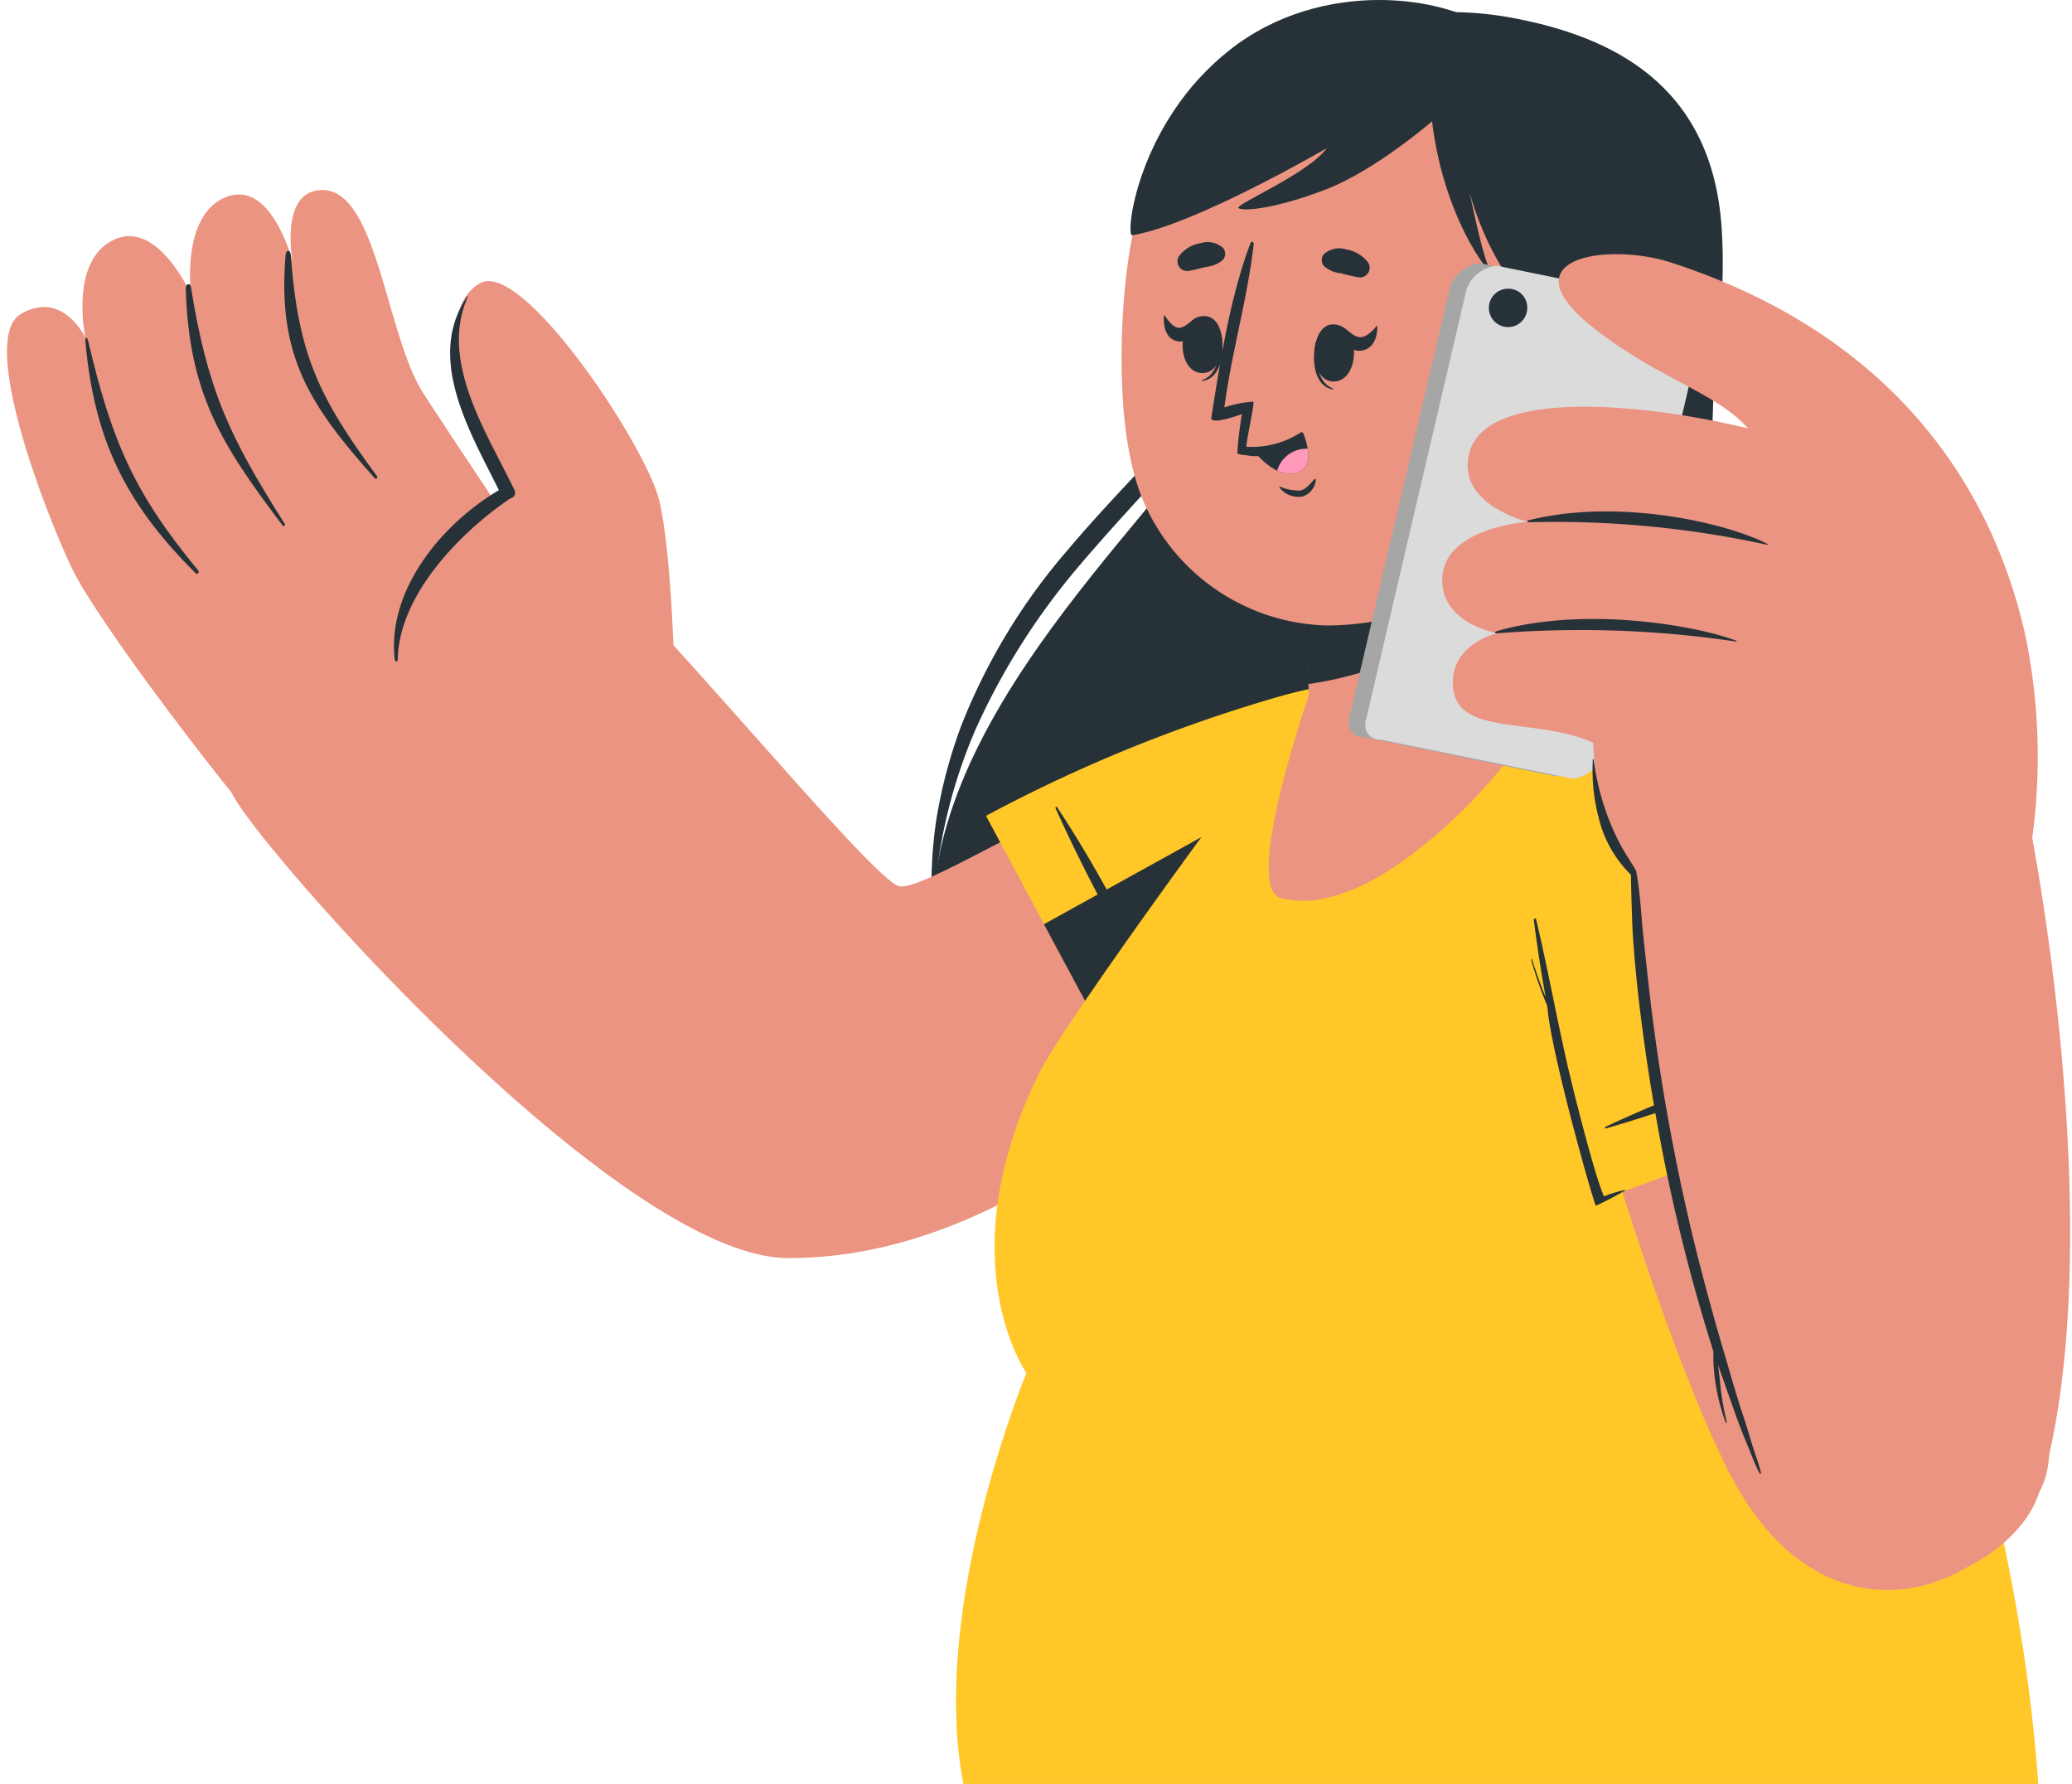 <svg xmlns="http://www.w3.org/2000/svg" width="230" height="198" fill="none"><path fill="#263238" d="M142.87 8.72c5.89-6.91 15.98-8.58 25.73-6.6 9.76 1.97 21.45 6.89 22.51 23.2.88 13.26-3.2 26.18-3.2 40.96 0 14.79 16.74 50.8-10.04 68.38-24.06 15.79-72.82 1.29-74.32-31.21-1.18-25.76 29.37-49.58 32.59-59.77 3.21-10.2.27-27.4 6.73-34.96Z"/><path fill="#263238" d="M138.47 23.26c-.18 7.37-1.25 14.83-4.26 21.78a20.89 20.89 0 0 1-3.04 4.9 75.56 75.56 0 0 1-3.7 4.25c-2.53 2.76-5.03 5.5-7.45 8.34a76 76 0 0 0-11.78 18.53 58.25 58.25 0 0 0-4.68 21.3c-.3-3.7-.19-7.42.33-11.1a54.7 54.7 0 0 1 2.85-10.82 67.45 67.45 0 0 1 11.63-19.23c2.42-2.88 4.98-5.64 7.54-8.37 2.56-2.73 5.15-5.33 6.73-8.52a46.86 46.86 0 0 0 3.7-10.27 87.81 87.81 0 0 0 2.13-10.8Zm51.97 13.2c-.18 7.52-.66 15.03-.46 22.5.1 3.71.4 7.42.94 11.1.56 3.63 1.64 7.25 2.55 10.91.9 3.67 1.71 7.39 2.3 11.13.58 3.77.83 7.58.73 11.4a40.4 40.4 0 0 1-2.13 11.23 28.55 28.55 0 0 1-6.27 9.52 30.11 30.11 0 0 0 5.32-9.84c1-3.56 1.5-7.25 1.47-10.95a96.39 96.39 0 0 0-3.47-22.02c-.85-3.65-1.94-7.27-2.46-11.12a72.58 72.58 0 0 1-.57-11.37c.22-7.53.9-15.04 2.05-22.5Z"/><path fill="#EB9481" d="M151.7 99.7c-24.5 26.97-44.5 39.92-64.2 39.92-18.74 0-58.77-45.5-61.71-51.49-2.54-5.18 30.33-33.5 35.38-29.97 8.52 5.9 35.85 40.06 38.75 40.22 2.9.16 13.57-6.9 39.27-18.93 15.62-7.3 29.55 1.55 12.5 20.25Z"/><path fill="#EB9481" d="M29.6 92.62C26 88.72 10.9 69.26 7.9 62.9c-3-6.35-10.25-25.25-5.62-28.03 4.63-2.78 7.19 2.58 7.19 2.58S7.67 29 12.59 26.63c4.92-2.38 8.63 6.09 8.63 6.09s-1.21-8.82 3.86-10.85c5.07-2.02 7.39 7.14 7.39 7.14s-1.5-8.02 3.39-7.92c5.87.11 6.94 15.2 10.77 21.97.86 1.54 19.8 29.83 19.8 29.83L29.6 92.62Z"/><path fill="#263238" d="M32.27 28.23c.82 11.1 3.1 15.81 9.58 24.62.13.17-.1.4-.24.24-7.17-8.06-10.88-13.55-9.9-24.85.07-.55.51-.54.56 0Zm-11.08 3.61c1.85 11.46 4.26 16.59 10.43 26.32.08.13-.14.3-.24.17-6.83-9.05-10.4-14.62-10.76-26.3-.02-.54.48-.72.57-.19ZM9.81 37.95c2.6 10.96 5.02 16.7 12.2 25.37.17.22-.12.48-.3.29-8.18-8.14-11.25-15.29-12.22-25.57-.06-.68.16-.78.32-.1Z"/><path fill="#EB9481" d="M74.88 75.6s-.25-13.95-1.7-20.05c-1.47-6.1-15.22-26.84-19.92-24.11-6 3.52-.4 17.04 3.2 23.33 0 0-13.85 8.14-11.97 18.73 1.89 10.58 30.38 2.1 30.38 2.1Z"/><path fill="#263238" d="M51.93 32.94c-3.2 7.16 2.13 15.1 5.17 21.43a.65.65 0 0 1-.47.95c-5.6 3.8-12.4 10.78-12.48 17.92a.16.16 0 0 1-.32 0C42.9 65.57 49 58.16 55.38 54.4c-3.2-6.47-8.17-14.65-3.51-21.52l.06.06Z"/><path fill="#FFC727" d="m109.45 90.54 19.69 36.73s26.7-25.92 30.95-36.73c4.26-10.81-.33-18.66-19.32-12.88a166.24 166.24 0 0 0-31.32 12.88Z"/><path fill="#263238" d="M133.69 119.6c-.97-1.98-1.82-4.04-2.84-6.02a253.1 253.1 0 0 0-3.08-5.88c-2.13-3.92-4.26-7.85-6.47-11.72a141.42 141.42 0 0 0-3.95-6.39c-.06-.1-.24 0-.19.08 3.62 8.08 8 15.82 12.36 23.52 1.27 2.22 2.7 4.34 4.03 6.54.04.05.19-.05.14-.12Z"/><path fill="#263238" d="M160.1 90.54c-4.27 10.81-30.96 36.73-30.96 36.73l-13.26-24.7 43.74-24.2c2.52 2.62 2.49 7.07.47 12.17Z"/><path fill="#FFC727" d="M113.94 152.38s-10.83 25.9-7 45.6h119.32c-3.87-53.56-30.58-99.6-46.35-114.5-12.72-12.02-26.11-10.94-35.43-4.8-2.2 1.46-26.41 34.92-29.03 40.21-10.4 20.9-1.51 33.48-1.51 33.48Z"/><path fill="#EB9481" d="M145.3 77.1s-7.45 21.45-3.12 22.57c10.75 2.77 25.19-14.8 26.05-16.59.22-.46 1.17-12.46 1.89-21.8l.8-10.92-26.54 9.1.85 16.46.08 1.19Z"/><path fill="#263238" d="m144.34 59.47.85 16.45c5.4-.75 17.28-3.68 24.88-14.64.46-6.01.81-10.92.81-10.92l-3.32 1.06-23.22 8.05Z"/><path fill="#EB9481" d="M124.57 36.43c-.32 8.36.5 15.12 2.54 19.62a22.8 22.8 0 0 0 19.8 13.35c3.2.12 12.4-.72 19.06-5.79 5.18-3.94 8.3-11.05 10.07-23.54 4.05-28.57-9.02-38.18-21.9-39.33-12.88-1.15-28.5 6.86-29.57 35.69Z"/><path fill="#263238" d="M131.95 30.06c.67-.1 1.29-.3 1.94-.44a3.3 3.3 0 0 0 1.9-.82 1.07 1.07 0 0 0 0-1.26 2.56 2.56 0 0 0-2.5-.56c-.93.14-1.76.63-2.34 1.35a1.06 1.06 0 0 0-.1 1.21 1.07 1.07 0 0 0 1.1.52Zm18.82.71c-.65-.12-1.3-.27-1.94-.45a3.2 3.2 0 0 1-1.9-.83 1.06 1.06 0 0 1 0-1.26 2.54 2.54 0 0 1 2.53-.54 3.8 3.8 0 0 1 2.35 1.37 1.07 1.07 0 0 1-.4 1.63 1 1 0 0 1-.64.08Zm-4.71 7.2c0-.07.15.1.15.18-.16 1.95 0 4.26 1.74 4.96v.11c-2.17-.4-2.34-3.43-1.89-5.25Z"/><path fill="#263238" d="M147.92 36c3.2-.09 3.1 6.25.17 6.34-2.94.08-2.78-6.27-.17-6.34Z"/><path fill="#263238" d="M149.16 36.35c.55.36 1.07 1 1.75 1.07.68.06 1.36-.58 1.88-1.22.05-.06.1 0 .1.08 0 1.21-.47 2.46-1.78 2.63-1.3.17-2.02-.94-2.32-2.13-.05-.26.15-.58.37-.43Zm-13.59.79c0-.08-.15.1-.15.17 0 1.97-.2 4.26-1.98 4.88-.05 0-.05.12 0 .1 2.19-.3 2.5-3.3 2.13-5.15Z"/><path fill="#263238" d="M133.82 35.08c-3.2-.24-3.41 6.1-.48 6.32 2.92.22 3.13-6.1.48-6.32Z"/><path fill="#263238" d="M132.53 35.46c-.52.32-1.07.9-1.63.92-.57.02-1.19-.69-1.6-1.36 0-.08-.1 0-.1.06-.08 1.22.26 2.49 1.42 2.77 1.16.29 1.87-.75 2.2-1.95.03-.23-.13-.57-.3-.44Zm13.34 17.76c-.46.48-.9 1.13-1.6 1.22a5.47 5.47 0 0 1-2.18-.43c-.02 0-.04 0-.05.02a.06.06 0 0 0 0 .09 2.66 2.66 0 0 0 2.54.98 2.13 2.13 0 0 0 1.48-1.8.1.1 0 0 0-.19-.08Zm-8.02-7.27s-.47 2.93-.49 4.31c0 .13.33.2.8.24h.05a6.58 6.58 0 0 0 6.4-2.33c.1-.12-.08-.27-.2-.19a9.97 9.97 0 0 1-6.05 1.6c-.08-.4.97-4.98.75-5a11.8 11.8 0 0 0-3.2.64c.8-6.12 2.57-12.06 3.26-18.17 0-.21-.29-.29-.35-.1-2.3 6.1-3.37 13.13-4.36 19.42-.08.8 2.8-.19 3.4-.42Z"/><path fill="#263238" d="M139.04 49.77a7.27 7.27 0 0 0 2.73 2.47c.61.3 1.3.4 1.96.28 1.46-.27 1.6-1.58 1.43-2.72a8.3 8.3 0 0 0-.51-1.76 9.4 9.4 0 0 1-5.6 1.73Z"/><path fill="#FF98B9" d="M141.77 52.24c.61.3 1.3.4 1.96.28 1.46-.27 1.6-1.58 1.43-2.72a3.37 3.37 0 0 0-3.39 2.44Z"/><path fill="#263238" d="M175.52 37.5c-3.15.1-12.06-7.74-13.68-22.8 0 0 2.4 13.42 3.59 15.3 1.2 1.89-4.99-4.42-6.47-16.54 0 0-6.28 5.47-11.88 7.6-5.6 2.14-9.11 2.41-9.6 2.03-.47-.38 7.76-3.81 9.8-6.65 0 0-14.62 8.52-21.6 9.67-.81.13.55-12.45 10.79-20.54 10.23-8.1 24.3-6.08 29.35-2.03 0 0 5.52.29 12.17 7.8 6.65 7.5.9 26.05-2.47 26.16Z"/><path fill="#EB9481" d="M171.37 42.1s5.85-9.3 10.04-7.25c4.19 2.04.1 15.3-4.6 17.32a4.86 4.86 0 0 1-6.65-2.3l1.21-7.77Z"/><path fill="#263238" d="M180.14 38.65c.09 0 .1.1 0 .13-3.3 1.52-4.9 4.73-5.99 8.02.95-1.3 2.27-2.04 4-.94.08.06 0 .2-.09.18a3.01 3.01 0 0 0-3.2 1.22c-.57.86-1.05 1.78-1.44 2.74-.14.3-.7.18-.59-.17v-.09c-.3-4.3 2.74-10.46 7.31-11.09Z"/><path fill="#EB9481" d="M189.14 89.32c11.8 13.63 44.89 62.95 37.22 76.27-7.36 12.79-24.05 16.39-33.66-.78-6.91-12.29-18.53-48.93-21.42-66.5-2.35-14.24 6.95-21.59 17.86-8.99Z"/><path fill="#FFC727" d="m178.12 132.99 39.11-14.37s-21.95-30.05-32.06-35.77c-10.11-5.72-18.53-2.27-15.44 17.34a165.08 165.08 0 0 0 8.39 32.8Z"/><path fill="#263238" d="M210.29 113.04c-2.13.69-4.26 1.24-6.4 1.97a477.26 477.26 0 0 0-18.75 7.02 136.9 136.9 0 0 0-6.9 3.01c-.11 0-.07.22 0 .2 8.52-2.46 16.78-5.72 25-8.97 2.4-.94 4.68-2.13 7.04-3.07.16-.05.08-.2 0-.16Z"/><path fill="#263238" d="M180.32 132.07c-.77.17-1.53.4-2.27.7-1.06-2.3-3.59-12.47-4.17-15.08-1.17-5.2-2.13-10.45-3.36-15.65 0-.15-.29-.1-.27 0 .37 2.89.81 5.77 1.32 8.62a52.89 52.89 0 0 1-1.51-4.21l-.03-.01H170l-.03.03v.06a42.2 42.2 0 0 0 1.78 5.09c.41 5.33 5.26 22.25 5.4 22.19 1.1-.5 2.16-1.06 3.2-1.67.11.03.11-.08-.03-.07Z"/><path fill="#A6A6A6" d="m160.98 31.8-11.13 47.52c-.48 1.4.23 2.52 1.6 2.5l21.24 4.32a3.94 3.94 0 0 0 3.35-2.58l11.13-47.52c.48-1.4-.23-2.51-1.6-2.48l-21.25-4.34a3.94 3.94 0 0 0-3.34 2.58Z"/><path fill="#DBDBDB" d="m162.8 32.07-11.1 47.52c-.48 1.4.23 2.51 1.6 2.5l21.25 4.32a3.95 3.95 0 0 0 3.34-2.57L189 36.32c.47-1.4-.24-2.52-1.6-2.5l-21.25-4.33a3.98 3.98 0 0 0-3.34 2.58Z"/><path fill="#263238" d="M169.53 34.11a2.13 2.13 0 1 1-2.07-2.07 2.08 2.08 0 0 1 2.07 2.07Z"/><path fill="#EB9481" d="M198.38 169.11c6.91 12.78 25.21 5.5 27.98-3.52 6.5-21.14 2.47-56.3-1.4-75.92-1.25-6.32-44.16 0-43.9 6.82.3 8.26 3.77 47.48 17.32 72.62Z"/><path fill="#EB9481" d="M224.47 99.05a66.6 66.6 0 0 0 .39-28.36c-2.26-10.21-9.64-31.88-39.32-41.54-7.04-2.3-18.7-.59-8.52 7.34 7.2 5.63 13.46 7.03 17.04 11.08 0 0-14.57 3.94-16.6 11.08a137.58 137.58 0 0 0-3.97 19.04c1.14.43 2.31.79 3.5 1.07a28.32 28.32 0 0 0 4.1 17.77l43.38 2.52Z"/><path fill="#EB9481" d="M221.14 61.29c-4.4-3.2-13.85-10-23.53-12.79-10.74-3.2-32.24-6.28-34.48 1.66-1.64 5.82 6.47 7.75 6.47 7.75s-9.17.58-9.5 6.16c-.3 5.09 6.06 6.2 6.06 6.2s-5.5 1.3-4.84 6.27c.79 5.96 12.2 2.25 18.21 7.6 1.36 1.17 41.61-22.85 41.61-22.85Z"/><path fill="#263238" d="M196.18 60.36c-4.64-2.39-16.6-5.08-26.42-2.64-.22 0-.3.24-.08.24 8.9-.24 17.79.6 26.48 2.5.06.02.08-.08.02-.1Zm-3.47 10.74c-4.26-1.64-16.67-3.88-26.53-1.07-.23.07-.3.27-.08.26 8.88-.71 17.82-.4 26.63.91.02 0 .03 0 .04-.02v-.04a.05.05 0 0 0-.02-.03.06.06 0 0 0-.04-.01Zm1.75 89.1c-.32-1.06-.63-2.13-.97-3.1-.7-2.13-1.31-4.26-1.93-6.39a274.41 274.41 0 0 1-3.52-12.93c-2.1-8.66-3.7-17.44-4.78-26.29-.3-2.45-.55-4.9-.82-7.35-.26-2.45-.35-5-.82-7.46 0-.12-1.25-2-1.74-2.92a27.6 27.6 0 0 1-2.97-9.5.07.07 0 0 0-.08 0 .08.08 0 0 0-.02.04c-.14 2.52.18 5.04.93 7.45a13.17 13.17 0 0 0 3.3 5.33c0 .32.08 4.26.2 6.47.14 2.2.34 4.4.58 6.6.5 4.4 1.12 8.8 1.9 13.19 1.52 8.85 3.63 17.6 6.33 26.17 0 .14.1.28.14.42v.95a22.28 22.28 0 0 0 1.37 7c.01.02.02.02.04.02h.04c0-.02.02-.02.03-.04l.01-.03a30.33 30.33 0 0 1-.77-4.73l-.2-1.62 1.82 5.17c.43 1.19.86 2.35 1.35 3.51.5 1.16.88 2.3 1.45 3.37 0 .08.17 0 .15-.07-.27-1.14-.7-2.18-1.02-3.26Z"/></svg>